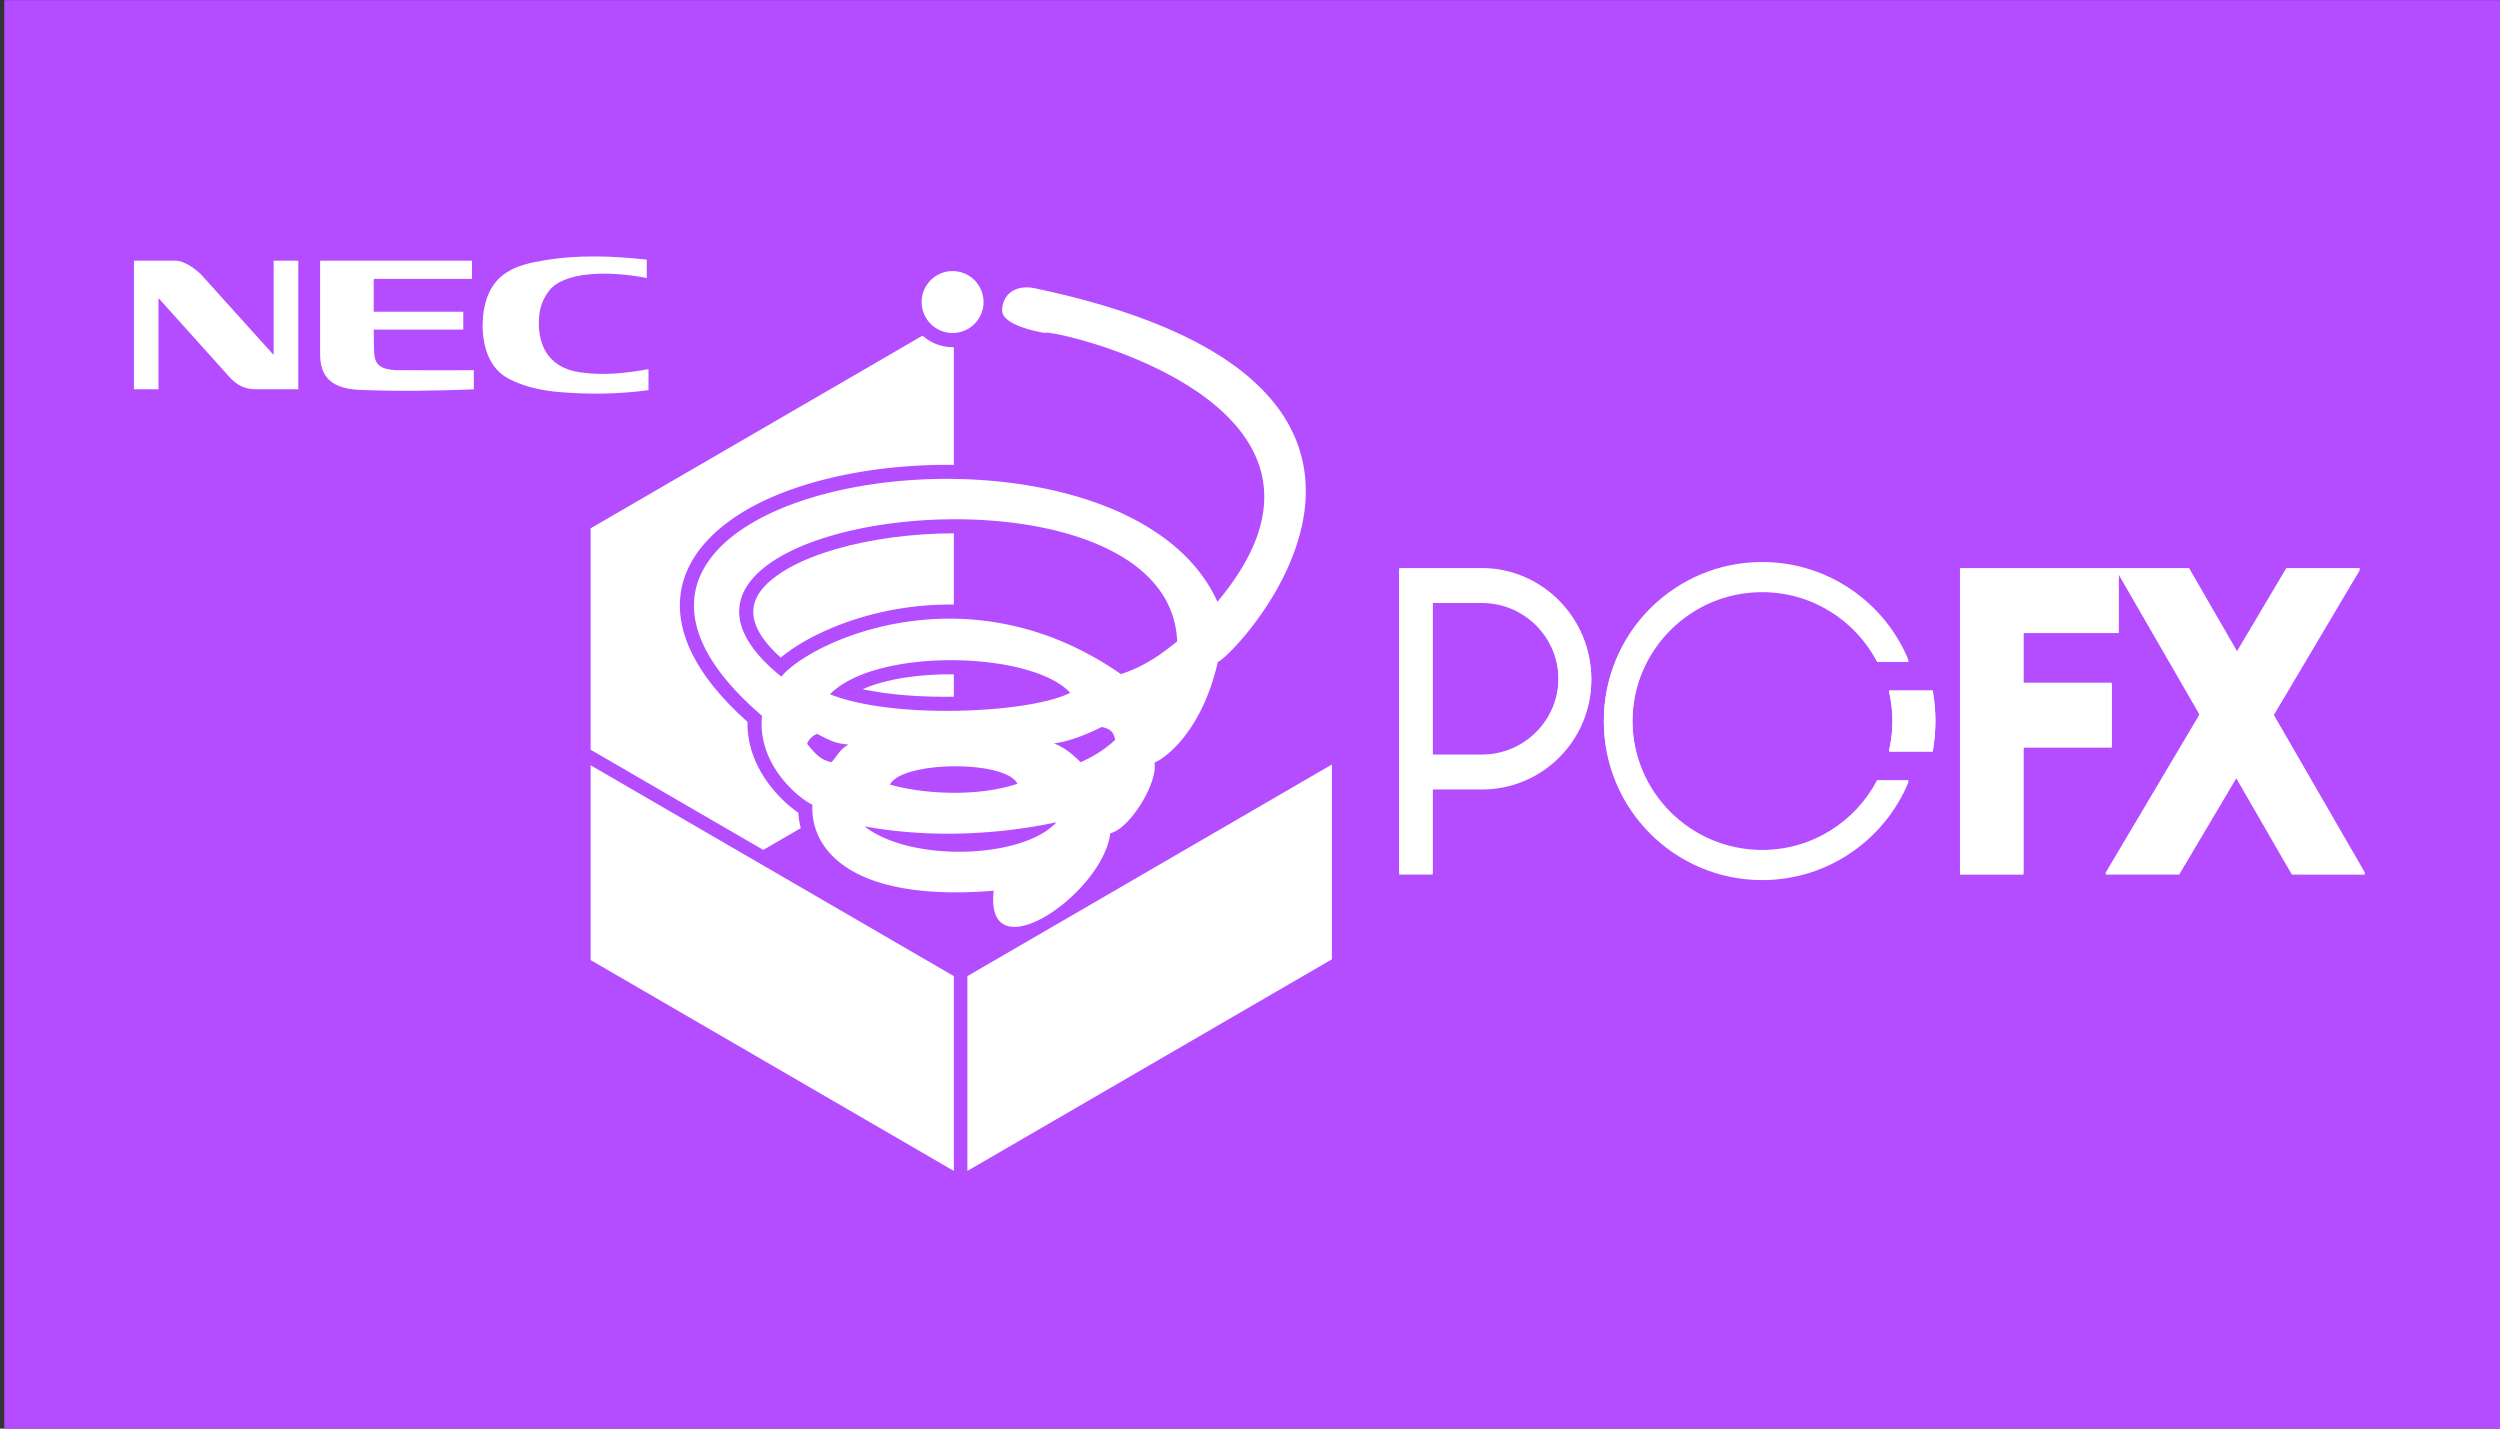 <svg xmlns="http://www.w3.org/2000/svg" xml:space="preserve" style="fill-rule:evenodd;clip-rule:evenodd;stroke-linejoin:round;stroke-miterlimit:2" viewBox="0 0 560 320"><rect x="0" y="0" width="560" height="320" fill="#333333" stroke="none"/><path d="M.95.03h559.24v320H.95z" style="fill:#b44cff"/><g transform="translate(30 57.083)scale(.833)"><clipPath id="a"><path d="M0 0h600v247H0z"/></clipPath><g clip-path="url(#a)"><circle cx="220.146" cy="12.694" r="8.329" style="fill:#fff"/><path d="M491.039 84.223v82.031h17.068v-34.143h23.738v-17.068h-23.738v-13.752h25.609V84.223zm-19.097 49.008c.614-2.589.94-5.292.94-8.071s-.326-5.481-.94-8.07h11.785c.46 2.619.701 5.317.701 8.07s-.241 5.451-.701 8.071z" style="fill:#fff"/><path d="M468.763 109.073c-5.818-11.154-17.492-18.775-30.932-18.775-19.241 0-34.863 15.621-34.863 34.862 0 19.242 15.622 34.863 34.863 34.863 13.44 0 25.114-7.622 30.932-18.775h8.479c-6.351 15.524-21.613 26.473-39.411 26.473-23.49 0-42.56-19.071-42.56-42.561s19.07-42.56 42.56-42.56c17.798 0 33.06 10.948 39.411 26.473zm-128.515-24.85h22.247c16.23 0 29.408 13.498 29.408 29.729 0 16.23-13.178 29.408-29.408 29.408h-13.257v22.894h-8.99zm8.99 50.147V93.212h13.257c11.358 0 20.579 9.221 20.579 20.579s-9.221 20.579-20.579 20.579zm216.302-27.802-12.901-22.345h-19.708l22.622 39.183-25.414 42.848h19.844l15.359-25.894 14.95 25.894H600l-24.671-42.732 23.309-39.299h-19.844z" style="fill:#fff"/><path d="M491.039 84.638v82.031h17.068v-34.143h23.738v-17.068h-23.738v-13.752h25.609V84.638zm-19.097 49.008c.614-2.589.94-5.292.94-8.07s-.326-5.482-.94-8.071h11.785c.46 2.619.701 5.317.701 8.071s-.241 5.451-.701 8.07z" style="fill:#fff"/><path d="M468.763 109.488c-5.818-11.153-17.492-18.775-30.932-18.775-19.241 0-34.863 15.621-34.863 34.863s15.622 34.862 34.863 34.862c13.44 0 25.114-7.621 30.932-18.775h8.479c-6.351 15.525-21.613 26.473-39.411 26.473-23.49 0-42.56-19.071-42.56-42.56s19.07-42.561 42.56-42.561c17.798 0 33.06 10.949 39.411 26.473zm-128.515-24.85h22.247c16.23 0 29.408 13.499 29.408 29.729 0 16.231-13.178 29.408-29.408 29.408h-13.257v22.894h-8.99zm8.99 50.147V93.628h13.257c11.358 0 20.579 9.221 20.579 20.579 0 11.357-9.221 20.578-20.579 20.578zm216.302-27.802-12.901-22.345h-19.708l22.622 39.183-25.414 42.848h19.844l15.359-25.894 14.95 25.894H600l-24.671-42.732 23.309-39.299h-19.844zm-341.42 86.976v52.389l98.03-56.912v-52.389zm-3.639 0v52.389l-97.672-56.704v-52.389z" style="fill:#fff"/><path d="M245.003 21.023c-.653-1.682 91.874 18.02 46.353 72.258-26.843-59.408-195.787-32.295-122.46 30.676-1.347 13.037 9.831 22.217 13.557 23.901-.652 11.688 9.961 26.307 48.745 23.135-2.565 22.583 29.293.959 31.358-15.452 5.22-1.171 12.906-13.652 11.867-19.016.973-.154 12.312-6.387 17.051-27.064 4.077-1.136 74.543-74.363-49.207-100.471-4.874-1.029-8.681 1.314-8.795 5.909-.109 4.348 11.531 6.124 11.531 6.124m-48.52 132.668c7.111 1.321 15.275 2.054 24.026 1.952a140.6 140.6 0 0 0 27.554-3.055c-8.903 9.816-39.107 10.894-51.58 1.103m6.808-11.227c1.621-3.206 9.425-4.867 17.206-4.925s15.541 1.489 17.075 4.698c-10.374 3.462-24.604 2.928-34.281.227m-11.084-10.767c-3.368-.318-4.294-.713-8.536-2.89-.769.318-2.172 1.266-2.64 2.689 2.516 3.111 3.815 4.336 6.513 4.931 1.556-1.501 2.203-3.494 4.663-4.73m55.172-.328c3.368-.318 8.609-2.224 12.85-4.401 3.077.604 3.2 1.995 3.667 3.417-2.802 2.708-6.677 4.964-9.334 6.042-1.556-1.501-3.757-3.72-7.183-5.058m-60.207-13.198c6.195-6.334 19.742-9.242 33.042-9.164s26.353 3.144 31.559 8.756c-10.371 5.391-47.176 7.343-64.601.408m78.219-5.433c-41.358-28.793-83.625-8.641-91.308.676-54.313-43.755 104.358-63.749 106.45-9.453-3.173 2.511-8.295 6.643-15.142 8.777" style="fill:#fff"/><path d="M220.481 74.88v19.166c-12.657-.175-23.937 2.606-32.552 6.169-6.093 2.519-10.881 5.474-14.008 8.083-5.452-4.94-7.816-9.311-7.304-13.382.409-3.254 2.712-6.033 6.071-8.506 4.015-2.955 9.511-5.366 15.864-7.225 9.398-2.75 20.635-4.27 31.929-4.305m0 43.955c-8.504.121-17.297-.467-24.534-2.021 6.435-2.871 15.424-4.069 24.244-4.016l.29.002z" style="fill:#fff"/><path d="M179.316 154.167a21.4 21.4 0 0 1-.647-4.148c-5.129-3.491-13.913-12.399-13.668-24.433-14.978-13.342-19.585-25.43-17.837-35.361 1.83-10.388 10.743-19.008 23.893-24.844 13.443-5.965 31.339-9.126 49.424-8.895V24.809q-.168.004-.335.004a12.07 12.07 0 0 1-8.08-3.089l-89.257 51.819v59.527l46.422 26.951z" style="fill:#fff"/><path d="M0 1.563h11.136c2.548 0 5.551 2.379 6.89 3.688l19.537 21.663V1.563h6.638V36.15H32.582c-2.07-.069-4.103-.495-6.471-2.822L6.605 11.625V36.15H0zm138.372 34.823c-7.949 1.085-15.991 1.192-24.049.515-4.718-.417-9.339-1.387-13.573-3.598-5.347-2.771-7.05-8.999-6.979-14.644.059-5.211 1.609-10.774 6.258-13.803 3.048-2.001 6.303-2.657 9.762-3.284 9.442-1.664 18.902-1.289 28.113-.279v4.934c-10.863-2.111-22.337-1.586-26.236 3.405-2.436 3.105-2.783 6.194-2.783 8.795 0 4.687 1.603 11.797 11.127 13.179 6.214.912 12.365.22 18.36-.872zm-68.024-5.379c.94.009 15.911.078 21.05 0v5.168c-10.352.398-20.298.572-30.755.137-8.873-.366-10.401-4.828-10.573-9.114V1.562h40.833v4.925H64.486v8.806h24.077v4.806H64.486c0 2.601.086 5.551.111 6.081.141 3.354 1.697 4.587 5.751 4.827" style="fill:#fff;fill-rule:nonzero"/></g></g></svg>